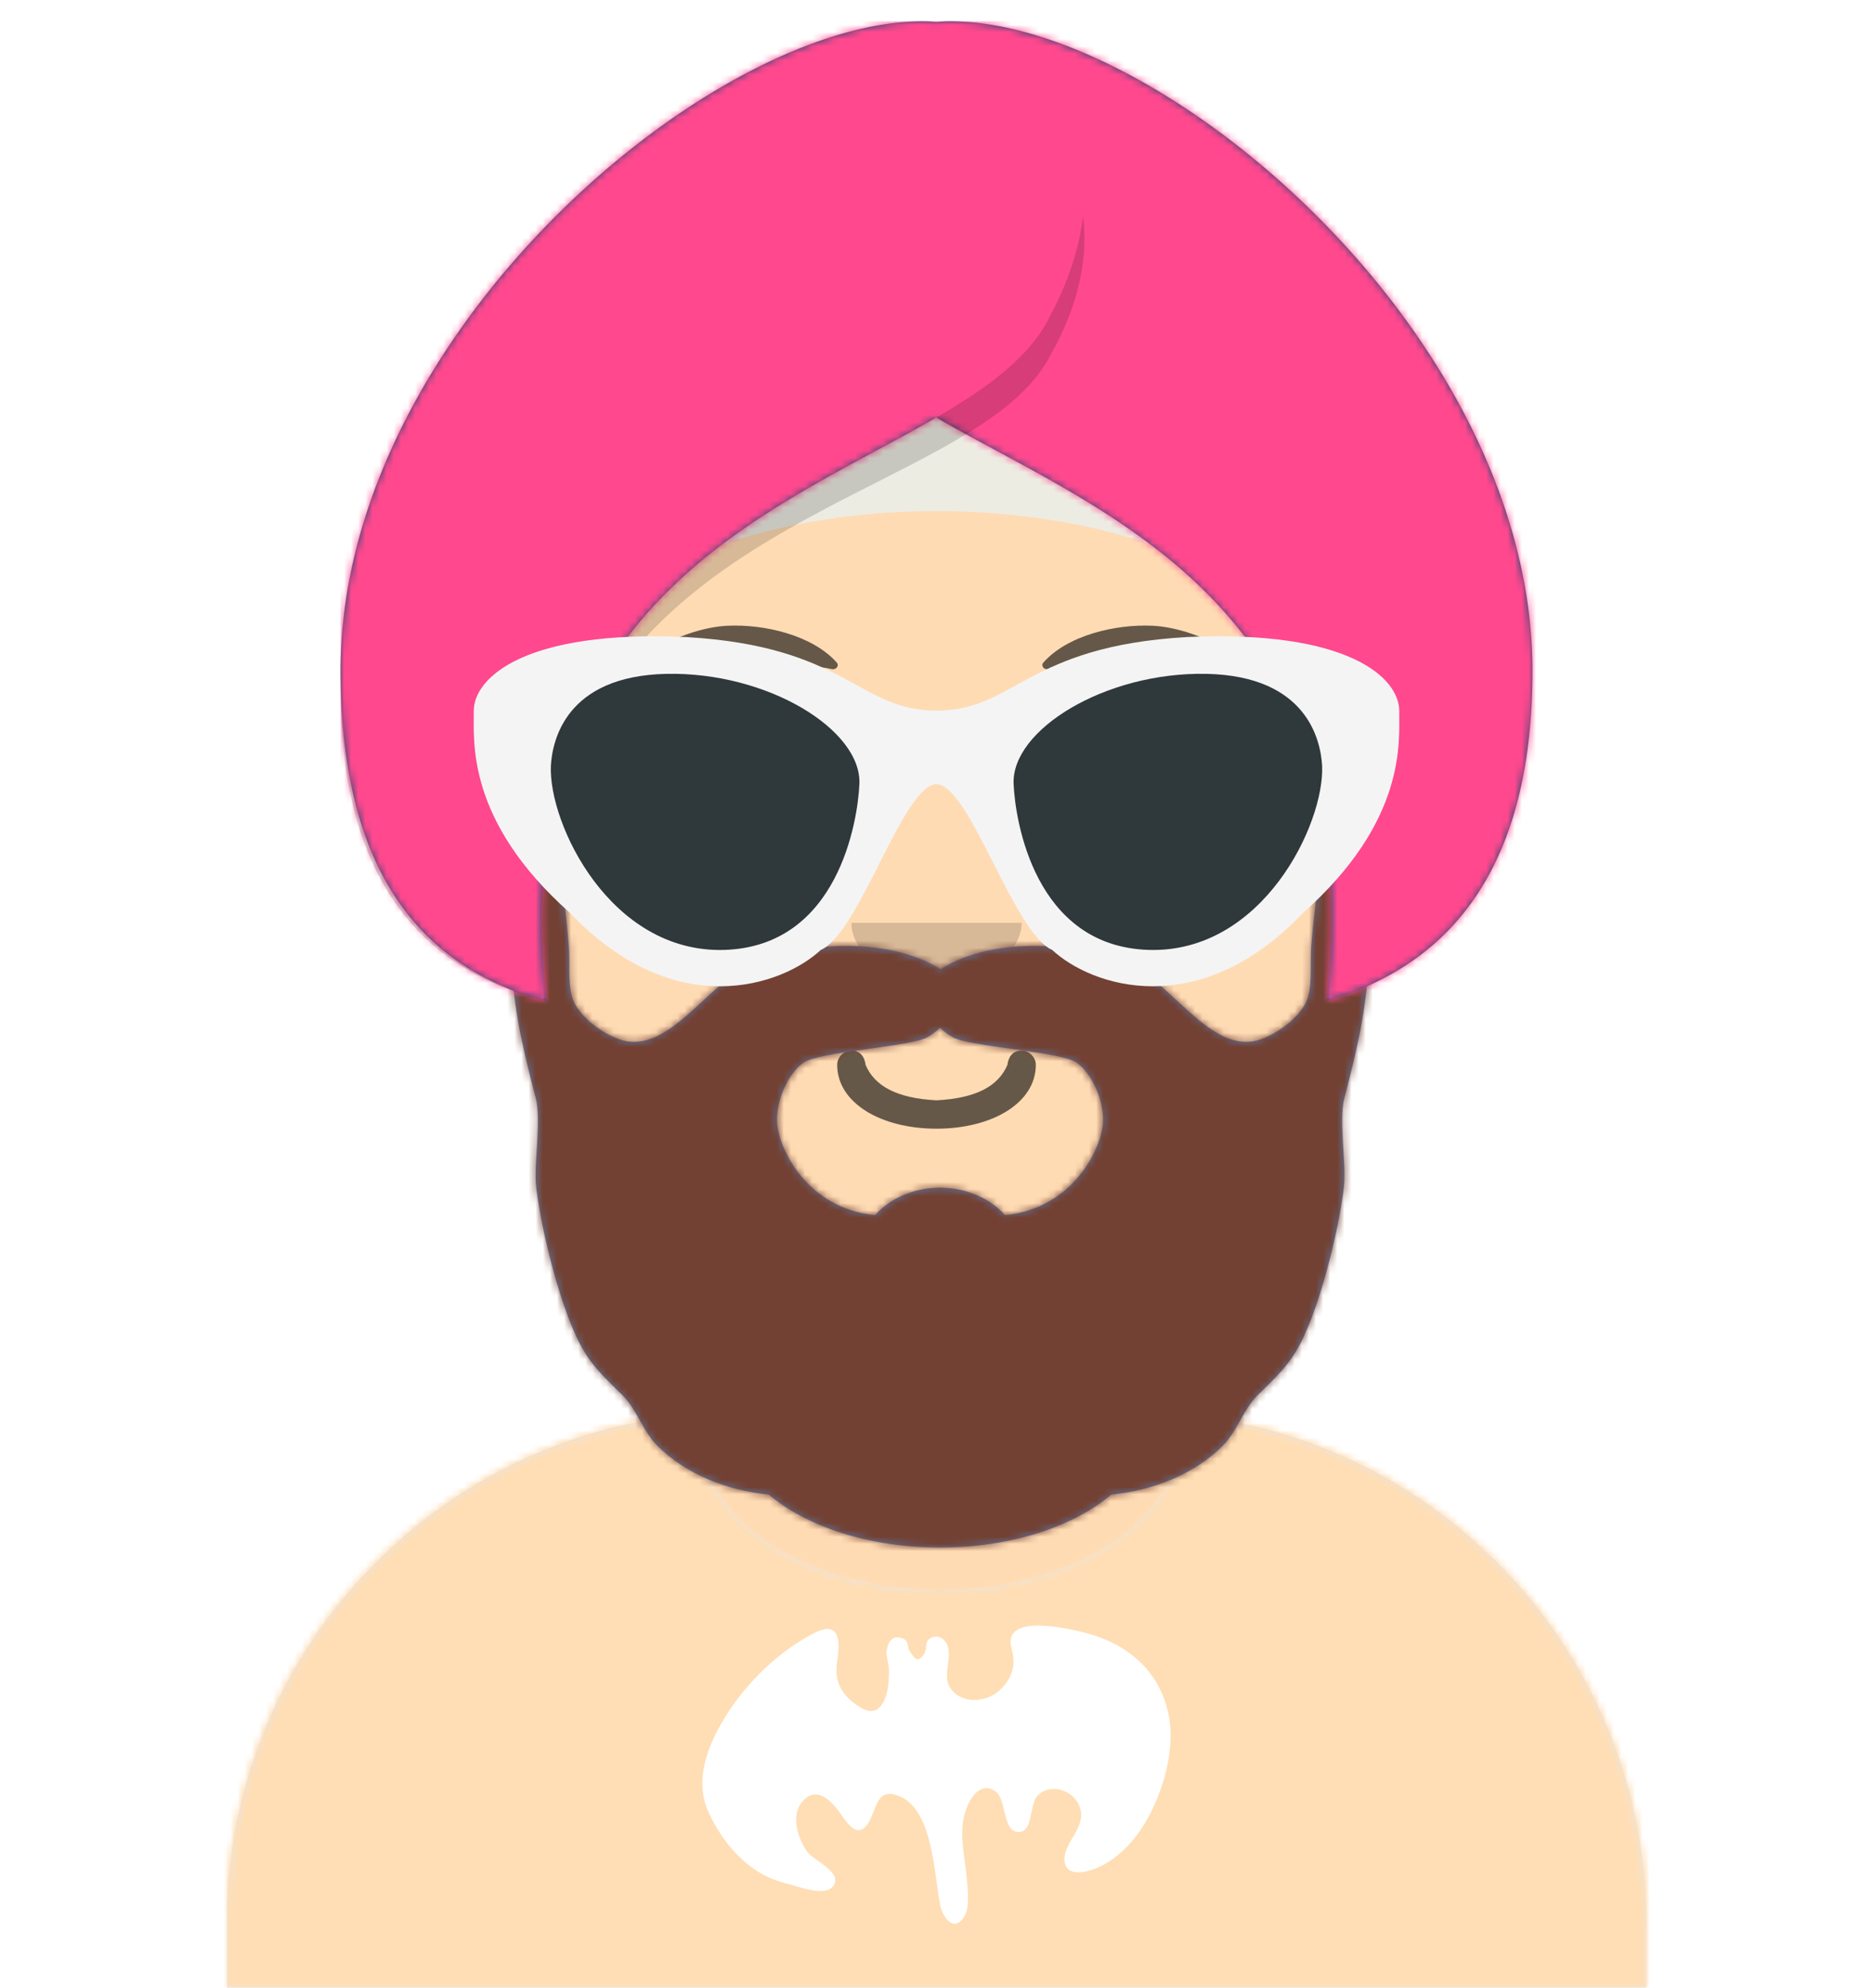 <svg width="264" height="280" xmlns="http://www.w3.org/2000/svg" xmlns:xlink="http://www.w3.org/1999/xlink"><defs><path d="M124 144.611V163h4c39.765 0 72 32.235 72 72v9H0v-9c0-39.765 32.235-72 72-72h4v-18.389c-17.237-8.189-29.628-24.924-31.695-44.73C38.48 99.058 34 94.052 34 88V74c0-5.946 4.325-10.882 10-11.834V56c0-30.928 25.072-56 56-56s56 25.072 56 56v6.166c5.675.952 10 5.888 10 11.834v14c0 6.052-4.48 11.058-10.305 11.881-2.067 19.806-14.458 36.541-31.695 44.73Z" id="a"/></defs><g fill="none" fill-rule="evenodd"><g mask="url(#react-mask-5)"><g transform="translate(32 36)"><mask id="b" fill="#fff"><use xlink:href="#a"/></mask><use fill="#D0C6AC" xlink:href="#a"/><g mask="url(#b)" fill="#FFDBB4"><path d="M0 0h264v280H0z"/></g><path d="M156 79v23c0 30.928-25.072 56-56 56s-56-25.072-56-56V79v15c0 30.928 25.072 56 56 56s56-25.072 56-56V79Z" fill-opacity=".1" fill="#000" mask="url(#b)"/></g><g transform="translate(0 170)"><defs><path d="M165.624 29.268C202.76 32.138 232 63.18 232 101.052V110H32v-8.948c0-38.217 29.775-69.48 67.393-71.855A14.107 14.107 0 0 0 99 32.5C99 44.374 113.998 54 132.5 54c18.502 0 33.5-9.626 33.5-21.5 0-1.098-.128-2.178-.376-3.232Z" id="c"/></defs><mask id="d" fill="#fff"><use xlink:href="#c"/></mask><use fill="#E6E6E6" xlink:href="#c"/><g mask="url(#d)" fill="#FFDEB5"><path d="M0 0h264v110H0z"/></g><g mask="url(#d)" fill="#FFF"><path d="M164.685 71.403c-1.393-6.431-6.21-10.15-12.5-11.586-2.526-.577-10.913-2.387-9.607 2.408.593 2.172.263 3.964-1.553 5.766-1.77 1.755-5.231 2.2-6.952-.011-1.474-1.895.427-4.721-.721-6.567-.446-.717-1.216-1.083-2.028-.732-1.141.494-.534 1.555-1.073 2.318-.849 1.203-1.245.826-2.01-.373-.48-.754-.008-1.575-1.246-1.897-1.433-.372-1.903.828-2.032 1.923-.082.687.322 1.792.336 2.488.027 1.364-.09 3.323-.725 4.529-1.125 2.137-2.704 1.453-4.383.096-1.98-1.602-2.561-3.385-2.178-5.817.459-2.917.292-5.709-3.28-3.884-5.02 2.564-9.68 7.135-12.588 11.919-2.445 4.02-4.37 8.893-2.203 13.473 2.21 4.675 5.862 8.69 10.966 9.883 1.321.31 5.092 1.811 6.345.552 1.947-1.957-2.548-3.783-3.435-4.975-1.258-1.69-2.337-4.915-.957-6.822 1.76-2.427 3.6-1.074 5.045.644 1.136 1.348 2.75 4.826 4.506 2.022 1.21-1.931 1.101-5.102 4.4-3.717 4.715 1.978 4.86 11.112 5.7 15.291.367 1.83 2.035 4.064 3.47 1.525.79-1.396.364-4.421.22-5.863-.296-2.985-1.08-5.92-.11-8.877.562-1.71 2.001-4.16 4.13-2.844 1.725 1.066 1.006 5.816 3.353 5.807 2.066-.007 1.502-3.791 2.603-5.039 1.68-1.904 4.916-.999 5.91 1.249 1.336 3.025-2.203 5.126-2.044 7.785.154 2.591 3.494 1.58 4.89.923 2.872-1.35 5.119-3.853 6.676-6.571 2.407-4.204 4.125-10.222 3.075-15.026"/></g></g><g fill="#000"><path d="M118 150c0 5.372 6.158 9 14 9s14-3.628 14-9c0-1.105-.95-2-2-2-1.293 0-1.87.905-2 2-1.242 2.938-4.317 4.716-10 5-5.683-.284-8.758-2.062-10-5-.13-1.095-.707-2-2-2-1.05 0-2 .895-2 2Z" fill-opacity=".6" fill-rule="nonzero"/><path d="M120 130c0 4.418 5.373 8 12 8s12-3.582 12-8" fill-opacity=".16"/><g fill-opacity=".6"><path d="M103.241 110.346a6 6 0 1 0 10.699 2.8 1.998 1.998 0 0 0-.125-.739 7.509 7.509 0 0 0-.144-.372 6.007 6.007 0 0 0-1.646-2.484c-2.126-2.234-5.519-3.551-9.027-3.551-4.834 0-8.991 2.649-10.838 6.447-.54 1.111.387 1.853 1.278 1.125 2.436-1.993 5.82-3.228 9.56-3.228.08 0 .162 0 .243.002ZM161.241 110.346a6 6 0 1 0 10.699 2.8 1.998 1.998 0 0 0-.125-.739 7.509 7.509 0 0 0-.144-.372 6.007 6.007 0 0 0-1.646-2.484c-2.126-2.234-5.519-3.551-9.027-3.551-4.834 0-8.991 2.649-10.838 6.447-.54 1.111.387 1.853 1.278 1.125 2.436-1.993 5.82-3.228 9.56-3.228.08 0 .162 0 .243.002Z"/></g><g fill-opacity=".6"><path d="M102.547 88.148c-5.807.269-15.195 4.488-14.953 10.344.008.192.29.276.427.129 2.755-2.96 22.316-5.95 29.205-4.365.63.145 1.11-.477.71-.927-3.422-3.848-10.186-5.426-15.389-5.18M162.453 88.148c5.807.269 15.195 4.488 14.953 10.344-.008.192-.29.276-.427.129-2.755-2.96-22.316-5.95-29.205-4.365-.63.145-1.11-.477-.71-.927 3.422-3.848 10.186-5.426 15.389-5.18"/></g></g><defs><path id="e" d="M0 0h264v280H0z"/><path d="M156 180.611c17.53-8.328 30.048-25.496 31.791-45.744C193.57 134.002 198 129.02 198 123v-13c0-5.946-4.325-10.882-10-11.834V92c0-30.928-25.072-56-56-56S76 61.072 76 92v6.166c-5.675.952-10 5.888-10 11.834v13c0 6.019 4.43 11.002 10.209 11.867 1.743 20.248 14.26 37.416 31.791 45.744V199h-4c-39.765 0-72 32.235-72 72v9h200v-9c0-39.765-32.235-72-72-72h-4v-18.389ZM0 0h264v280H0V0Z" id="i"/><path d="M83.972 55.817C107.404 69.414 145.115 82.111 139 138c19.377-5.64 29.044-21.199 29-46.676C167.918 44.148 115.85 0 86 0c-.674 0-1.344.03-2.008.088A22.542 22.542 0 0 0 82 0C52.074 0 .08 44.148 0 91.324-.044 117.44 9.622 132.999 29 138c-6.138-55.889 31.51-68.586 54.972-82.183Z" id="j"/></defs><mask id="f" fill="#fff"><use xlink:href="#e"/></mask><g mask="url(#f)"><g transform="translate(48 72)"><defs><path d="M65.18 77.737c2.183-1.632 15.227-2.258 17.578-3.648.734-.434 1.303-.873 1.742-1.309.439.436 1.009.875 1.742 1.31 2.351 1.389 15.395 2.015 17.578 3.647 2.21 1.654 3.824 5.448 3.647 8.414-.212 3.56-4.106 12.052-13.795 13.03-2.114-2.353-5.435-3.87-9.172-3.87-3.737 0-7.058 1.517-9.172 3.87-9.69-.978-13.583-9.47-13.795-13.03-.176-2.966 1.437-6.76 3.647-8.414M65.845 94.901l.017.007-.017-.007m79.018-38.916c-.389-5.955-1.585-11.833-2.629-17.699-.281-1.579-1.81-12.286-2.5-12.286-.232 9.11-1.032 18.08-2.064 27.14-.309 2.708-.632 5.416-.845 8.134-.171 2.196.135 4.848-.397 6.972-.679 2.706-4.08 5.232-6.725 6.165-6.6 2.326-12.105-7.303-17.742-10.12-7.318-3.656-19.897-4.527-27.38.239-7.645-4.766-20.224-3.895-27.542-.239-5.637 2.817-11.142 12.446-17.742 10.12-2.645-.933-6.047-3.459-6.725-6.165-.532-2.124-.226-4.776-.397-6.972-.213-2.718-.536-5.426-.845-8.135C30.298 44.08 29.497 35.11 29.265 26c-.689 0-2.218 10.707-2.5 12.286-1.043 5.866-2.24 11.744-2.627 17.7-.4 6.119.077 12.181 1.332 18.177.599 2.865 1.299 5.713 2.049 8.541.834 3.143-.32 9.262.053 12.488.707 6.104 3.582 18.008 6.811 23.259 1.561 2.538 3.39 4.123 5.433 6.168 1.967 1.97 2.788 5.021 4.91 7.118 3.956 3.908 9.72 6.234 15.64 6.806C65.677 143.05 74.506 146 84.5 146c9.995 0 18.823-2.95 24.135-7.457 5.919-.572 11.683-2.898 15.64-6.806 2.121-2.097 2.942-5.149 4.909-7.118 2.042-2.045 3.872-3.63 5.433-6.168 3.229-5.251 6.104-17.155 6.81-23.259.374-3.226-.78-9.345.054-12.488.75-2.828 1.45-5.676 2.05-8.54 1.254-5.997 1.73-12.06 1.332-18.179Z" id="g"/></defs><mask id="h" fill="#fff"><use xlink:href="#g"/></mask><use fill="#5E7AA9" xlink:href="#g"/><g mask="url(#h)" fill="#724133"><path d="M-32 0h264v244H-32z"/></g></g><path d="M74.53 97.5c-1-2.41-1.53-4.92-1.53-7.5 0-18.225 26.415-33 59-33s59 14.775 59 33c0 2.58-.53 5.09-1.53 7.5C183.398 82.888 159.972 72 132 72c-27.972 0-51.398 10.888-57.47 25.5Z" fill="#EDECE3"/><g transform="translate(48 3)"><mask id="k" fill="#fff"><use xlink:href="#j"/></mask><use fill="#124C74" xlink:href="#j"/><g mask="url(#k)" fill="#FF488E"><path d="M0 0h264v280H0z"/></g></g><path d="M48.011 96.012c.37 25.1 10.033 40.096 28.99 44.988-19.379-4.71-29.045-19.368-29-43.97 0-.34.003-.679.01-1.018Zm104.635-65.544c.744 5.727-.52 12.421-4.646 19.668-11.153 21.43-71.439 21.868-71.666 79.544-.229-61.919 60.471-62.3 71.666-85.136 2.67-4.977 4.141-9.709 4.646-14.076Z" fill-opacity=".16" fill="#000"/><g transform="translate(61 85)"><defs><filter x="-.8%" y="-2%" width="101.5%" height="108%" filterUnits="objectBoundingBox" id="l"><feOffset dy="2" in="SourceAlpha" result="shadowOffsetOuter1"/><feColorMatrix values="0 0 0 0 0 0 0 0 0 0 0 0 0 0 0 0 0 0 0.16 0" in="shadowOffsetOuter1" result="shadowMatrixOuter1"/><feMerge><feMergeNode in="shadowMatrixOuter1"/><feMergeNode in="SourceGraphic"/></feMerge></filter></defs><g filter="url(#l)" transform="translate(5 2)" fill-rule="nonzero"><path d="M66 11.111c-11.037 0-12.63-9.084-35.33-10.37C7.987-.283.816 6.449.777 11.11c.037 4.293-1.128 15.45 13.589 28.519 14.772 15.512 29.905 10.252 35.33 5.185C55.134 42.473 61.34 21.46 66 21.48c4.66.022 10.865 20.992 16.306 23.334 5.424 5.067 20.557 10.327 35.33-5.185 14.716-13.069 13.55-24.226 13.588-28.519-.04-4.662-7.21-11.394-29.895-10.37C78.63 2.027 77.037 11.11 66 11.11Z" fill="#F4F4F4"/><path d="M55.13 21.481c.38-7.658-12.914-15.839-27.177-15.555-14.256.299-16.111 9.453-16.306 12.963-.349 8.133 8.367 26.415 24.459 25.926 16.091-.51 18.803-18.28 19.023-23.334ZM76.87 21.481c-.38-7.658 12.914-15.839 27.177-15.555 14.256.299 16.111 9.453 16.306 12.963.349 8.133-8.367 26.415-24.459 25.926-16.091-.51-18.803-18.28-19.023-23.334Z" fill="#2F383B"/></g></g></g></g></g></svg>
